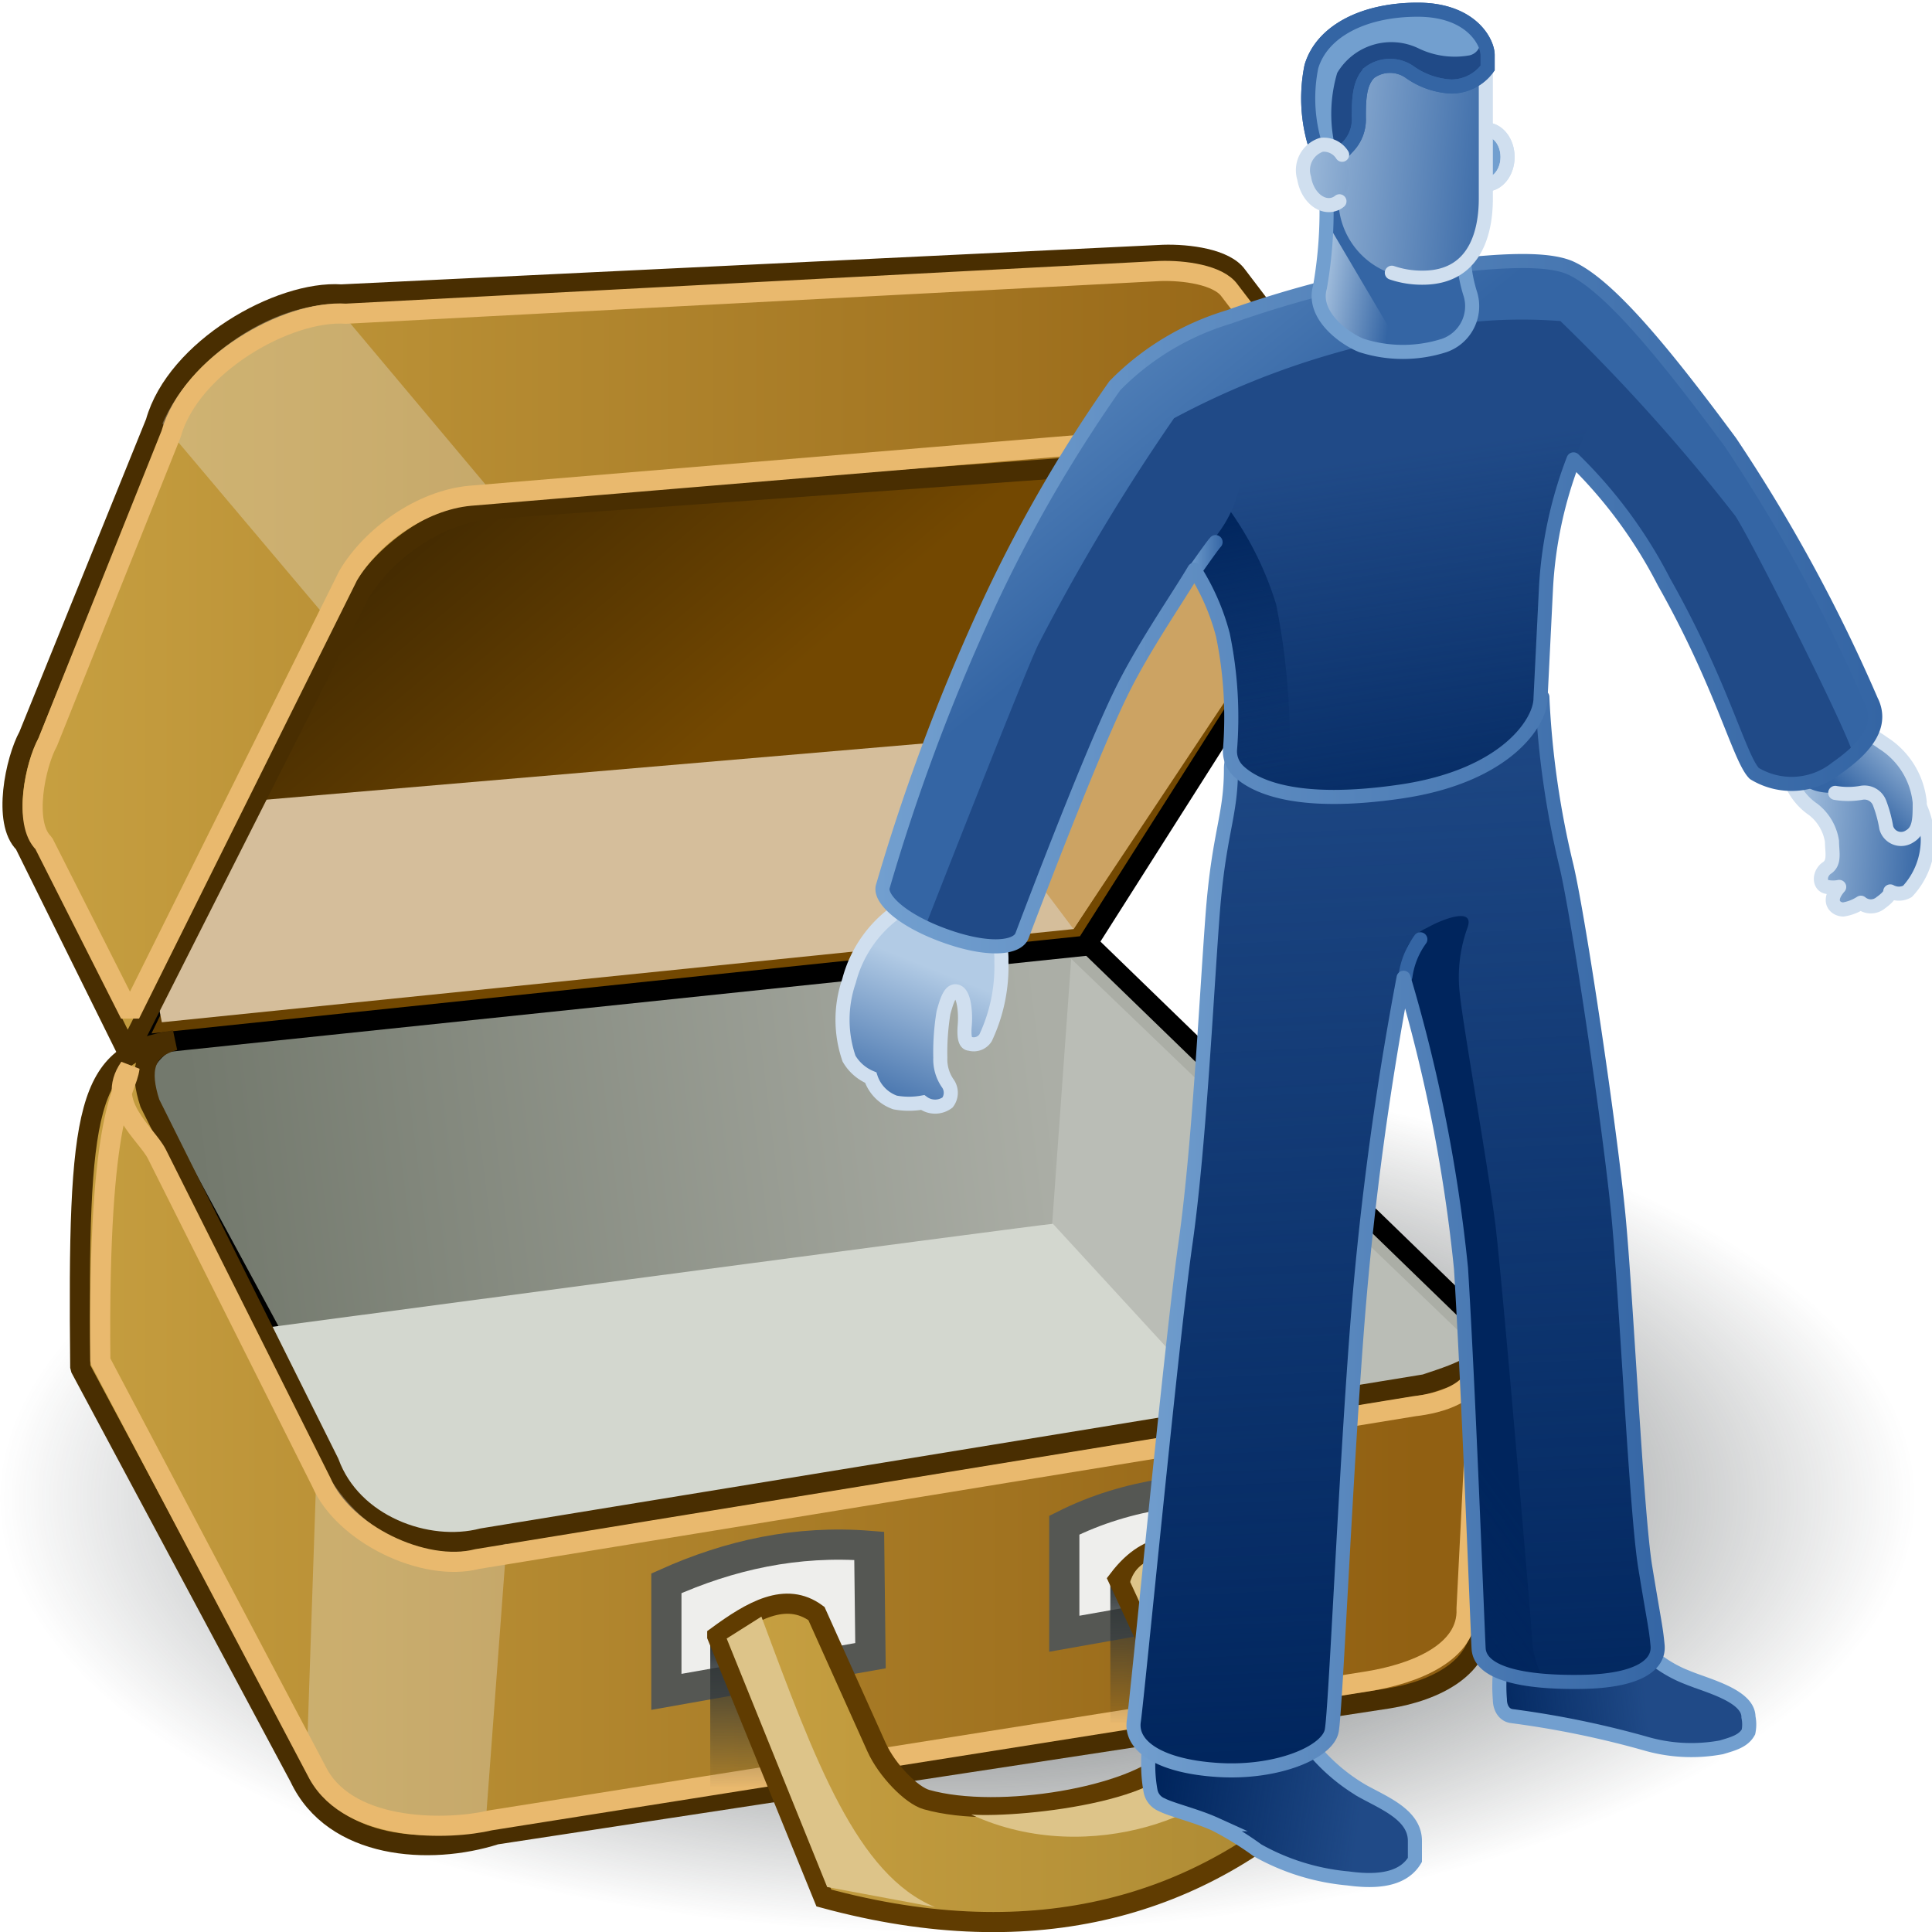 <?xml version="1.0" encoding="UTF-8" standalone="no"?>
<svg
   xmlns:a="http://ns.adobe.com/AdobeSVGViewerExtensions/3.0/"
   xmlns:dc="http://purl.org/dc/elements/1.1/"
   xmlns:cc="http://creativecommons.org/ns#"
   xmlns:rdf="http://www.w3.org/1999/02/22-rdf-syntax-ns#"
   xmlns:svg="http://www.w3.org/2000/svg"
   xmlns="http://www.w3.org/2000/svg"
   xmlns:xlink="http://www.w3.org/1999/xlink"
   xmlns:sodipodi="http://sodipodi.sourceforge.net/DTD/sodipodi-0.dtd"
   xmlns:inkscape="http://www.inkscape.org/namespaces/inkscape"
   width="48px"
   height="48px"
   id="svg49155"
   version="1.1"
   inkscape:version="1.0.1 (3bc2e813f5, 2020-09-07)"
   sodipodi:docname="agentunpack.svg">
  <defs
     id="defs49157">
    <linearGradient
       inkscape:collect="always"
       id="linearGradient51206">
      <stop
         style="stop-color:#2e3436;stop-opacity:1;"
         offset="0"
         id="stop51208" />
      <stop
         style="stop-color:#2e3436;stop-opacity:0;"
         offset="1"
         id="stop51210" />
    </linearGradient>
    <linearGradient
       id="linearGradient51192">
      <stop
         style="stop-color:#c8a142;stop-opacity:1;"
         offset="0"
         id="stop51194" />
      <stop
         style="stop-color:#ab8832;stop-opacity:1;"
         offset="1"
         id="stop51196" />
    </linearGradient>
    <linearGradient
       id="linearGradient51161">
      <stop
         style="stop-color:#442b01;stop-opacity:1;"
         offset="0"
         id="stop51163" />
      <stop
         style="stop-color:#734801;stop-opacity:1;"
         offset="1"
         id="stop51165" />
    </linearGradient>
    <linearGradient
       id="linearGradient51076">
      <stop
         id="stop51078"
         offset="0"
         style="stop-color:#c8a142;stop-opacity:1;" />
      <stop
         id="stop51080"
         offset="1"
         style="stop-color:#916012;stop-opacity:1" />
    </linearGradient>
    <linearGradient
       id="linearGradient51060">
      <stop
         style="stop-color:#e8eae6;stop-opacity:1;"
         offset="0"
         id="stop51062" />
      <stop
         style="stop-color:#a5ae9d;stop-opacity:1;"
         offset="1"
         id="stop51064" />
    </linearGradient>
    <linearGradient
       inkscape:collect="always"
       id="linearGradient50944">
      <stop
         style="stop-color:#2e3436;stop-opacity:1;"
         offset="0"
         id="stop50946" />
      <stop
         style="stop-color:#2e3436;stop-opacity:0;"
         offset="1"
         id="stop50948" />
    </linearGradient>
    <linearGradient
       id="linearGradient49737">
      <stop
         id="stop49739"
         offset="0"
         style="stop-color:#73796d;stop-opacity:1;" />
      <stop
         id="stop49741"
         offset="1"
         style="stop-color:#cdcfca;stop-opacity:1;" />
    </linearGradient>
    <linearGradient
       id="linearGradient49711">
      <stop
         style="stop-color:#73796d;stop-opacity:1;"
         offset="0"
         id="stop49713" />
      <stop
         style="stop-color:#abaea6;stop-opacity:1;"
         offset="1"
         id="stop49715" />
    </linearGradient>
    <linearGradient
       inkscape:collect="always"
       xlink:href="#linearGradient49711"
       id="linearGradient49727"
       x1="9.417"
       y1="29.418"
       x2="32.89"
       y2="26.488"
       gradientUnits="userSpaceOnUse"
       gradientTransform="matrix(0.899,0,0,0.899,-3.344,4.057)" />
    <radialGradient
       id="XMLID_514_"
       cx="-64.877"
       cy="220.876"
       r="14.119"
       fx="-64.877"
       fy="220.876"
       gradientTransform="matrix(-1,0,0,1,55.359,-2.108036e-14)"
       gradientUnits="userSpaceOnUse">
      <stop
         offset="0"
         style="stop-color:#ff8e6b;stop-opacity:1;"
         id="stop7514" />
      <stop
         offset="0.826"
         style="stop-color:#A40E0A"
         id="stop7516" />
      <stop
         offset="1"
         style="stop-color:#660D0B"
         id="stop7518" />
      <a:midPointStop
         offset="0"
         style="stop-color:#FFFFFF" />
      <a:midPointStop
         offset="0.5"
         style="stop-color:#FFFFFF" />
      <a:midPointStop
         offset="0.826"
         style="stop-color:#A40E0A" />
      <a:midPointStop
         offset="0.5"
         style="stop-color:#A40E0A" />
      <a:midPointStop
         offset="1"
         style="stop-color:#660D0B" />
    </radialGradient>
    <radialGradient
       gradientUnits="userSpaceOnUse"
       gradientTransform="matrix(-1,0,0,1,55.359,-2.108036e-14)"
       fy="217.679"
       fx="-62.017"
       r="17.176"
       cy="217.679"
       cx="-62.017"
       id="XMLID_515_">
      <stop
         id="stop7525"
         style="stop-color:#FFFFFF"
         offset="0" />
      <stop
         id="stop7527"
         style="stop-color:#A42522"
         offset="1" />
      <a:midPointStop
         style="stop-color:#FFFFFF"
         offset="0" />
      <a:midPointStop
         style="stop-color:#FFFFFF"
         offset="0.5" />
      <a:midPointStop
         style="stop-color:#A42522"
         offset="1" />
    </radialGradient>
    <linearGradient
       id="XMLID_517_"
       gradientUnits="userSpaceOnUse"
       x1="-100.206"
       y1="222.647"
       x2="-83.826"
       y2="222.647"
       gradientTransform="translate(191.69,-2.108036e-14)">
      <stop
         offset="0.028"
         style="stop-color:#84A8C9"
         id="stop7539" />
      <stop
         offset="0.108"
         style="stop-color:#88ABCB"
         id="stop7541" />
      <stop
         offset="0.191"
         style="stop-color:#95B5CE"
         id="stop7543" />
      <stop
         offset="0.253"
         style="stop-color:#A3C0D3"
         id="stop7545" />
      <stop
         offset="0.294"
         style="stop-color:#9CBBD0"
         id="stop7547" />
      <stop
         offset="0.355"
         style="stop-color:#88ACCA"
         id="stop7549" />
      <stop
         offset="0.427"
         style="stop-color:#6A94BE"
         id="stop7551" />
      <stop
         offset="0.508"
         style="stop-color:#4177AF"
         id="stop7553" />
      <stop
         offset="0.511"
         style="stop-color:#3F76AF"
         id="stop7555" />
      <stop
         offset="0.736"
         style="stop-color:#224987"
         id="stop7557" />
      <stop
         offset="0.829"
         style="stop-color:#244D8A"
         id="stop7559" />
      <stop
         offset="0.924"
         style="stop-color:#2A5794"
         id="stop7561" />
      <stop
         offset="1"
         style="stop-color:#3065A0"
         id="stop7563" />
      <a:midPointStop
         offset="0.028"
         style="stop-color:#84A8C9" />
      <a:midPointStop
         offset="0.7"
         style="stop-color:#84A8C9" />
      <a:midPointStop
         offset="0.253"
         style="stop-color:#A3C0D3" />
      <a:midPointStop
         offset="0.625"
         style="stop-color:#A3C0D3" />
      <a:midPointStop
         offset="0.511"
         style="stop-color:#3F76AF" />
      <a:midPointStop
         offset="0.5"
         style="stop-color:#3F76AF" />
      <a:midPointStop
         offset="0.736"
         style="stop-color:#224987" />
      <a:midPointStop
         offset="0.702"
         style="stop-color:#224987" />
      <a:midPointStop
         offset="1"
         style="stop-color:#3065A0" />
    </linearGradient>
    <radialGradient
       id="XMLID_518_"
       cx="-37.291"
       cy="214.005"
       r="19.446"
       fx="-37.291"
       fy="214.005"
       gradientTransform="matrix(-1,0,0,0.847,55.653,28.519)"
       gradientUnits="userSpaceOnUse">
      <stop
         offset="0"
         style="stop-color:#FFFFFF"
         id="stop7568" />
      <stop
         offset="1"
         style="stop-color:#224987"
         id="stop7570" />
      <a:midPointStop
         offset="0"
         style="stop-color:#FFFFFF" />
      <a:midPointStop
         offset="0.5"
         style="stop-color:#FFFFFF" />
      <a:midPointStop
         offset="1"
         style="stop-color:#224987" />
    </radialGradient>
    <radialGradient
       gradientUnits="userSpaceOnUse"
       gradientTransform="matrix(-1,0,0,1,55.653,-2.108036e-14)"
       fy="214.142"
       fx="-38.266"
       r="20.102"
       cy="214.142"
       cx="-38.266"
       id="XMLID_519_">
      <stop
         id="stop7577"
         style="stop-color:#FFFFFF"
         offset="0" />
      <stop
         id="stop7579"
         style="stop-color:#3065A0"
         offset="1" />
      <a:midPointStop
         style="stop-color:#FFFFFF"
         offset="0" />
      <a:midPointStop
         style="stop-color:#FFFFFF"
         offset="0.5" />
      <a:midPointStop
         style="stop-color:#3065A0"
         offset="1" />
    </radialGradient>
    <radialGradient
       gradientUnits="userSpaceOnUse"
       gradientTransform="matrix(1,0,0,0.847,-1.501577e-14,28.519)"
       fy="217.459"
       fx="96.07"
       r="30.602"
       cy="217.459"
       cx="96.07"
       id="XMLID_520_">
      <stop
         id="stop7586"
         style="stop-color:#FFFFFF"
         offset="0" />
      <stop
         id="stop7588"
         style="stop-color:#F4F7FA"
         offset="0.066" />
      <stop
         id="stop7590"
         style="stop-color:#D7E1EC"
         offset="0.182" />
      <stop
         id="stop7592"
         style="stop-color:#A7BDD7"
         offset="0.335" />
      <stop
         id="stop7594"
         style="stop-color:#668DB9"
         offset="0.516" />
      <stop
         id="stop7596"
         style="stop-color:#3065A0"
         offset="0.652" />
      <stop
         id="stop7598"
         style="stop-color:#1A3A6B"
         offset="0.916" />
      <a:midPointStop
         style="stop-color:#FFFFFF"
         offset="0" />
      <a:midPointStop
         style="stop-color:#FFFFFF"
         offset="0.583" />
      <a:midPointStop
         style="stop-color:#3065A0"
         offset="0.652" />
      <a:midPointStop
         style="stop-color:#3065A0"
         offset="0.5" />
      <a:midPointStop
         style="stop-color:#1A3A6B"
         offset="0.916" />
    </radialGradient>
    <linearGradient
       id="XMLID_521_"
       gradientUnits="userSpaceOnUse"
       x1="103.99"
       y1="229.561"
       x2="118.07"
       y2="229.189">
      <stop
         offset="0"
         style="stop-color:#FFFFFF"
         id="stop7607" />
      <stop
         offset="0.078"
         style="stop-color:#FEFDEC"
         id="stop7609" />
      <stop
         offset="0.236"
         style="stop-color:#FCF7BB"
         id="stop7611" />
      <stop
         offset="0.459"
         style="stop-color:#F8ED6D"
         id="stop7613" />
      <stop
         offset="0.539"
         style="stop-color:#F6E94F"
         id="stop7615" />
      <stop
         offset="0.641"
         style="stop-color:#F5E84A"
         id="stop7617" />
      <stop
         offset="0.755"
         style="stop-color:#F3E43E"
         id="stop7619" />
      <stop
         offset="0.876"
         style="stop-color:#F0DD29"
         id="stop7621" />
      <stop
         offset="1"
         style="stop-color:#EBD30F"
         id="stop7623" />
      <stop
         offset="1"
         style="stop-color:#EBD30F"
         id="stop7625" />
      <a:midPointStop
         offset="0"
         style="stop-color:#FFFFFF" />
      <a:midPointStop
         offset="0.549"
         style="stop-color:#FFFFFF" />
      <a:midPointStop
         offset="0.539"
         style="stop-color:#F6E94F" />
      <a:midPointStop
         offset="0.683"
         style="stop-color:#F6E94F" />
      <a:midPointStop
         offset="1"
         style="stop-color:#EBD30F" />
    </linearGradient>
    <linearGradient
       id="XMLID_523_"
       gradientUnits="userSpaceOnUse"
       x1="107.77"
       y1="228.699"
       x2="105.604"
       y2="227.569">
      <stop
         offset="0"
         style="stop-color:#EFEEEC"
         id="stop7637" />
      <stop
         offset="1"
         style="stop-color:#F6E94F"
         id="stop7639" />
      <a:midPointStop
         offset="0"
         style="stop-color:#EFEEEC" />
      <a:midPointStop
         offset="0.5"
         style="stop-color:#EFEEEC" />
      <a:midPointStop
         offset="1"
         style="stop-color:#F6E94F" />
    </linearGradient>
    <linearGradient
       y2="240.775"
       x2="115.738"
       y1="226.415"
       x1="105.57"
       gradientUnits="userSpaceOnUse"
       id="XMLID_524_">
      <stop
         id="stop7648"
         style="stop-color:#FAFAFA"
         offset="0" />
      <stop
         id="stop7650"
         style="stop-color:#F6E94F"
         offset="0.579" />
      <stop
         id="stop7652"
         style="stop-color:#F3E54B"
         offset="0.693" />
      <stop
         id="stop7654"
         style="stop-color:#EAD740"
         offset="0.793" />
      <stop
         id="stop7656"
         style="stop-color:#DBC32F"
         offset="0.888" />
      <stop
         id="stop7658"
         style="stop-color:#C8A61A"
         offset="0.98" />
      <stop
         id="stop7660"
         style="stop-color:#C3A016"
         offset="1" />
      <a:midPointStop
         style="stop-color:#FAFAFA"
         offset="0" />
      <a:midPointStop
         style="stop-color:#FAFAFA"
         offset="0.5" />
      <a:midPointStop
         style="stop-color:#F6E94F"
         offset="0.579" />
      <a:midPointStop
         style="stop-color:#F6E94F"
         offset="0.733" />
      <a:midPointStop
         style="stop-color:#C3A016"
         offset="1" />
    </linearGradient>
    <radialGradient
       inkscape:collect="always"
       xlink:href="#linearGradient50944"
       id="radialGradient50950"
       cx="24.821"
       cy="39.036"
       fx="24.821"
       fy="39.036"
       r="21.679"
       gradientTransform="matrix(1,0,0,0.417,0,22.765)"
       gradientUnits="userSpaceOnUse" />
    <linearGradient
       inkscape:collect="always"
       xlink:href="#XMLID_521_"
       id="linearGradient51021"
       gradientUnits="userSpaceOnUse"
       gradientTransform="matrix(1.137,0,0,1.137,-153.806,-236.883)"
       x1="103.99"
       y1="229.561"
       x2="118.07"
       y2="229.189" />
    <linearGradient
       inkscape:collect="always"
       xlink:href="#XMLID_517_"
       id="linearGradient51027"
       gradientUnits="userSpaceOnUse"
       gradientTransform="matrix(0.757,0,0,0.757,45.57,-141.204)"
       x1="-100.206"
       y1="222.647"
       x2="-83.826"
       y2="222.647" />
    <radialGradient
       inkscape:collect="always"
       xlink:href="#XMLID_518_"
       id="radialGradient51029"
       gradientUnits="userSpaceOnUse"
       gradientTransform="matrix(-0.757,0,0,0.642,-57.443,-119.608)"
       cx="-37.291"
       cy="214.005"
       fx="-37.291"
       fy="214.005"
       r="19.446" />
    <radialGradient
       inkscape:collect="always"
       xlink:href="#XMLID_519_"
       id="radialGradient51031"
       gradientUnits="userSpaceOnUse"
       gradientTransform="matrix(-1,0,0,1,55.653,0)"
       cx="-38.266"
       cy="214.142"
       fx="-38.266"
       fy="214.142"
       r="20.102" />
    <radialGradient
       inkscape:collect="always"
       xlink:href="#XMLID_520_"
       id="radialGradient51033"
       gradientUnits="userSpaceOnUse"
       gradientTransform="matrix(1,0,0,0.847,0,28.519)"
       cx="96.07"
       cy="217.459"
       fx="96.07"
       fy="217.459"
       r="30.602" />
    <linearGradient
       inkscape:collect="always"
       xlink:href="#XMLID_521_"
       id="linearGradient51054"
       gradientUnits="userSpaceOnUse"
       gradientTransform="matrix(1.137,0,0,1.137,-153.806,-236.883)"
       x1="103.99"
       y1="229.561"
       x2="118.07"
       y2="229.189" />
    <linearGradient
       inkscape:collect="always"
       xlink:href="#XMLID_523_"
       id="linearGradient51056"
       gradientUnits="userSpaceOnUse"
       gradientTransform="matrix(1.137,0,0,1.137,-153.806,-236.883)"
       x1="107.77"
       y1="228.699"
       x2="105.604"
       y2="227.569" />
    <linearGradient
       inkscape:collect="always"
       xlink:href="#XMLID_524_"
       id="linearGradient51058"
       gradientUnits="userSpaceOnUse"
       x1="105.57"
       y1="226.415"
       x2="115.738"
       y2="240.775" />
    <linearGradient
       inkscape:collect="always"
       xlink:href="#linearGradient51076"
       id="linearGradient51066"
       x1="3.745"
       y1="12.034"
       x2="42.916"
       y2="12.034"
       gradientUnits="userSpaceOnUse"
       gradientTransform="matrix(0.899,0,0,0.899,-3.279,4.828)" />
    <linearGradient
       inkscape:collect="always"
       xlink:href="#linearGradient51076-8"
       id="linearGradient51066-5"
       x1="3.745"
       y1="12.034"
       x2="42.916"
       y2="12.034"
       gradientUnits="userSpaceOnUse"
       gradientTransform="matrix(0.899,0,0,0.899,-3.279,4.828)" />
    <linearGradient
       id="linearGradient51076-8">
      <stop
         id="stop51078-3"
         offset="0"
         style="stop-color:#c8a142;stop-opacity:1;" />
      <stop
         id="stop51080-9"
         offset="1"
         style="stop-color:#916012;stop-opacity:1" />
    </linearGradient>
    <linearGradient
       gradientTransform="translate(-3.745,-1.42)"
       y2="12.034"
       x2="42.916"
       y1="12.034"
       x1="3.745"
       gradientUnits="userSpaceOnUse"
       id="linearGradient51116"
       xlink:href="#linearGradient51076-8"
       inkscape:collect="always" />
    <linearGradient
       inkscape:collect="always"
       xlink:href="#linearGradient51161"
       id="linearGradient51167"
       x1="15.652"
       y1="8.977"
       x2="21.852"
       y2="16.301"
       gradientUnits="userSpaceOnUse"
       gradientTransform="matrix(0.899,0,0,0.899,-3.279,4.828)" />
    <linearGradient
       inkscape:collect="always"
       xlink:href="#linearGradient51192"
       id="linearGradient51198"
       x1="23.228"
       y1="42.568"
       x2="40.512"
       y2="42.568"
       gradientUnits="userSpaceOnUse"
       gradientTransform="matrix(0.899,0,0,0.899,-3.279,4.828)" />
    <linearGradient
       inkscape:collect="always"
       xlink:href="#linearGradient51206"
       id="linearGradient51212"
       x1="24.749"
       y1="40.07"
       x2="24.799"
       y2="44.06"
       gradientUnits="userSpaceOnUse"
       gradientTransform="matrix(0.899,0,0,0.899,-3.279,4.828)" />
    <linearGradient
       inkscape:collect="always"
       xlink:href="#linearGradient51206"
       id="linearGradient51216"
       gradientUnits="userSpaceOnUse"
       x1="24.749"
       y1="40.07"
       x2="24.799"
       y2="44.06"
       gradientTransform="matrix(0.899,0,0,0.899,6.661,3.239)" />
    <linearGradient
       inkscape:collect="always"
       xlink:href="#linearGradient3594"
       id="linearGradient3600"
       x1="14.363"
       y1="18.72"
       x2="17.749"
       y2="29.437"
       gradientUnits="userSpaceOnUse"
       gradientTransform="matrix(-1,0.01,-0.01,-1,61.081,46.593)" />
    <linearGradient
       id="linearGradient3594">
      <stop
         style="stop-color:#a5b0b8;stop-opacity:0.502;"
         offset="0"
         id="stop3596" />
      <stop
         style="stop-color:#a5b0b8;stop-opacity:0;"
         offset="1"
         id="stop3598" />
    </linearGradient>
    <linearGradient
       inkscape:collect="always"
       xlink:href="#linearGradient3602"
       id="linearGradient3608"
       x1="15.694"
       y1="16.627"
       x2="19.059"
       y2="30.592"
       gradientUnits="userSpaceOnUse"
       gradientTransform="matrix(-1,0.01,-0.01,-1,61.081,46.593)" />
    <linearGradient
       id="linearGradient3602">
      <stop
         style="stop-color:#192333;stop-opacity:0.502;"
         offset="0"
         id="stop3604" />
      <stop
         style="stop-color:#192333;stop-opacity:0;"
         offset="1"
         id="stop3606" />
    </linearGradient>
    <radialGradient
       inkscape:collect="always"
       xlink:href="#radialGradient3401"
       id="radialGradient2426"
       gradientUnits="userSpaceOnUse"
       gradientTransform="matrix(-1,0,0,1,55.359,0)"
       cx="33.161"
       cy="46.365"
       fx="33.161"
       fy="46.365"
       r="28.435" />
    <radialGradient
       gradientUnits="userSpaceOnUse"
       gradientTransform="matrix(-1,0,0,1,55.359,0)"
       fy="46.365"
       fx="33.161"
       r="28.435"
       cy="46.365"
       cx="33.161"
       id="radialGradient3401">
      <stop
         id="stop3403"
         style="stop-color:#fffe5c;stop-opacity:1;"
         offset="0" />
      <stop
         id="stop3415"
         style="stop-color:#ae9600;stop-opacity:1;"
         offset="1" />
      <a:midPointStop
         style="stop-color:#FFFFFF"
         offset="0" />
      <a:midPointStop
         style="stop-color:#FFFFFF"
         offset="0.645" />
      <a:midPointStop
         style="stop-color:#8E9CA6"
         offset="0.579" />
      <a:midPointStop
         style="stop-color:#8E9CA6"
         offset="0.5" />
      <a:midPointStop
         style="stop-color:#505359"
         offset="1" />
    </radialGradient>
    <linearGradient
       y2="29.437"
       x2="17.749"
       y1="18.72"
       x1="14.363"
       gradientTransform="matrix(-0.819,-0.009,-0.009,0.821,45.261,3.437)"
       gradientUnits="userSpaceOnUse"
       id="linearGradient89914"
       xlink:href="#linearGradient3594"
       inkscape:collect="always" />
    <linearGradient
       y2="30.592"
       x2="19.059"
       y1="16.627"
       x1="15.694"
       gradientTransform="matrix(-0.819,-0.009,-0.009,0.821,45.261,3.437)"
       gradientUnits="userSpaceOnUse"
       id="linearGradient89916"
       xlink:href="#linearGradient3602"
       inkscape:collect="always" />
    <linearGradient
       inkscape:collect="always"
       xlink:href="#linearGradient3594"
       id="linearGradient89995"
       gradientUnits="userSpaceOnUse"
       gradientTransform="matrix(-0.819,-0.009,-0.009,0.821,45.261,3.437)"
       x1="14.363"
       y1="18.72"
       x2="17.749"
       y2="29.437" />
    <linearGradient
       inkscape:collect="always"
       xlink:href="#linearGradient3602"
       id="linearGradient89997"
       gradientUnits="userSpaceOnUse"
       gradientTransform="matrix(-0.819,-0.009,-0.009,0.821,45.261,3.437)"
       x1="15.694"
       y1="16.627"
       x2="19.059"
       y2="30.592" />
    <radialGradient
       inkscape:collect="always"
       xlink:href="#radialGradient3401"
       id="radialGradient89999"
       gradientUnits="userSpaceOnUse"
       gradientTransform="matrix(-1,0,0,1,55.359,0)"
       cx="33.161"
       cy="46.365"
       fx="33.161"
       fy="46.365"
       r="28.435" />
    <linearGradient
       inkscape:collect="always"
       xlink:href="#linearGradient3594"
       id="linearGradient90015"
       gradientUnits="userSpaceOnUse"
       gradientTransform="matrix(-0.819,-0.009,-0.009,0.821,43.948,3.437)"
       x1="14.363"
       y1="18.72"
       x2="17.749"
       y2="29.437" />
    <linearGradient
       inkscape:collect="always"
       xlink:href="#linearGradient3602"
       id="linearGradient90017"
       gradientUnits="userSpaceOnUse"
       gradientTransform="matrix(-0.819,-0.009,-0.009,0.821,43.948,3.437)"
       x1="15.694"
       y1="16.627"
       x2="19.059"
       y2="30.592" />
    <radialGradient
       inkscape:collect="always"
       xlink:href="#radialGradient3401"
       id="radialGradient90019"
       gradientUnits="userSpaceOnUse"
       gradientTransform="matrix(-1,0,0,1,55.359,0)"
       cx="33.161"
       cy="46.365"
       fx="33.161"
       fy="46.365"
       r="28.435" />
    <linearGradient
       id="linearGradient26635">
      <stop
         style="stop-color:#000000;stop-opacity:1;"
         offset="0"
         id="stop26637" />
      <stop
         style="stop-color:#626262;stop-opacity:1;"
         offset="1"
         id="stop26639" />
    </linearGradient>
    <linearGradient
       id="linearGradient26767">
      <stop
         style="stop-color:#2c2d2b;stop-opacity:1;"
         offset="0"
         id="stop26769" />
      <stop
         style="stop-color:#4a4c48;stop-opacity:1;"
         offset="1"
         id="stop26771" />
    </linearGradient>
    <linearGradient
       id="linearGradient26498">
      <stop
         style="stop-color:#917c70;stop-opacity:1;"
         offset="0"
         id="stop26500" />
      <stop
         style="stop-color:#5f4317;stop-opacity:1;"
         offset="1"
         id="stop26502" />
    </linearGradient>
    <linearGradient
       id="linearGradient47613">
      <stop
         style="stop-color:#917c70;stop-opacity:1;"
         offset="0"
         id="stop47615" />
      <stop
         style="stop-color:#5f4317;stop-opacity:1;"
         offset="1"
         id="stop47617" />
    </linearGradient>
    <linearGradient
       id="linearGradient26627">
      <stop
         style="stop-color:#747671;stop-opacity:1;"
         offset="0"
         id="stop26629" />
      <stop
         style="stop-color:#1f1f1e;stop-opacity:1;"
         offset="1"
         id="stop26631" />
    </linearGradient>
    <linearGradient
       id="linearGradient26698">
      <stop
         style="stop-color:#000000;stop-opacity:1;"
         offset="0"
         id="stop26700" />
      <stop
         style="stop-color:#b7b7b7;stop-opacity:1;"
         offset="1"
         id="stop26702" />
    </linearGradient>
    <linearGradient
       id="linearGradient26596">
      <stop
         style="stop-color:#787b75;stop-opacity:1;"
         offset="0"
         id="stop26598" />
      <stop
         style="stop-color:#3b3c3a;stop-opacity:1;"
         offset="1"
         id="stop26600" />
    </linearGradient>
    <linearGradient
       id="linearGradient47632">
      <stop
         style="stop-color:#000000;stop-opacity:1;"
         offset="0"
         id="stop47634" />
      <stop
         style="stop-color:#b7b7b7;stop-opacity:1;"
         offset="1"
         id="stop47636" />
    </linearGradient>
    <linearGradient
       id="linearGradient26716">
      <stop
         style="stop-color:#a40000;stop-opacity:1;"
         offset="0"
         id="stop26718" />
      <stop
         style="stop-color:#690000;stop-opacity:1;"
         offset="1"
         id="stop26720" />
    </linearGradient>
    <linearGradient
       id="linearGradient26468">
      <stop
         style="stop-color:#000000;stop-opacity:0.675;"
         offset="0"
         id="stop26470" />
      <stop
         style="stop-color:#000000;stop-opacity:0;"
         offset="1"
         id="stop26472" />
    </linearGradient>
    <linearGradient
       id="linearGradient47647">
      <stop
         style="stop-color:#917c70;stop-opacity:1;"
         offset="0"
         id="stop47649" />
      <stop
         style="stop-color:#5f4317;stop-opacity:1;"
         offset="1"
         id="stop47651" />
    </linearGradient>
    <linearGradient
       id="linearGradient26757">
      <stop
         style="stop-color:#444542;stop-opacity:1;"
         offset="0"
         id="stop26759" />
      <stop
         style="stop-color:#7f817b;stop-opacity:1;"
         offset="1"
         id="stop26761" />
    </linearGradient>
    <linearGradient
       id="linearGradient47658">
      <stop
         style="stop-color:#444542;stop-opacity:1;"
         offset="0"
         id="stop47660" />
      <stop
         style="stop-color:#7f817b;stop-opacity:1;"
         offset="1"
         id="stop47662" />
    </linearGradient>
    <radialGradient
       id="radial-gradient-10"
       cx="24.06"
       cy="16"
       r="1.07"
       xlink:href="#radialGradient45596"
       gradientTransform="matrix(3.681,0,0,3.681,-113.971,-80.822)"
       fx="24.06"
       fy="16" />
    <radialGradient
       id="radialGradient45596"
       cx="24.16"
       cy="6.44"
       r="1.61"
       gradientUnits="userSpaceOnUse">
      <stop
         offset="0.244"
         stop-color="#8ae234"
         id="stop45592"
         style="stop-color:#ffffff;stop-opacity:1" />
      <stop
         offset="0.676"
         stop-color="#8ae234"
         id="stop45598"
         style="stop-color:#edd400;stop-opacity:1" />
      <stop
         offset="1"
         stop-color="#4e9a06"
         id="stop45594"
         style="stop-color:#c4a000;stop-opacity:1" />
    </radialGradient>
    <radialGradient
       id="radial-gradient"
       cx="25.29"
       cy="41.06"
       r="19.3"
       gradientTransform="matrix(1,0,0,0.25,0,30.89)"
       gradientUnits="userSpaceOnUse">
      <stop
         offset="0.03"
         stop-color="#2c2c2c"
         stop-opacity="0.5"
         id="stop45972" />
      <stop
         offset="0.68"
         stop-color="#2c2c2c"
         stop-opacity="0.1"
         id="stop45974" />
      <stop
         offset="0.93"
         stop-color="#2c2c2c"
         stop-opacity="0"
         id="stop45976" />
    </radialGradient>
    <linearGradient
       id="linear-gradient"
       x1="29.46"
       y1="47.66"
       x2="25.87"
       y2="48.03"
       gradientTransform="matrix(1,0.03,0,1,0,-8.11)"
       gradientUnits="userSpaceOnUse">
      <stop
         offset="0"
         stop-color="#00255d"
         stop-opacity="0"
         id="stop45979" />
      <stop
         offset="1"
         stop-color="#00255d"
         id="stop45981" />
    </linearGradient>
    <linearGradient
       id="linear-gradient-2"
       x1="23.23"
       y1="42.88"
       x2="18.8"
       y2="42.23"
       xlink:href="#linear-gradient"
       gradientTransform="matrix(1.123,0,0,1.123,-52.083,-43.467)" />
    <linearGradient
       id="linear-gradient-3"
       x1="13.8"
       y1="24.55"
       x2="12.46"
       y2="27.9"
       gradientUnits="userSpaceOnUse">
      <stop
         offset="0"
         stop-color="#b2cbe5"
         id="stop45985" />
      <stop
         offset="1"
         stop-color="#3465a4"
         id="stop45987" />
    </linearGradient>
    <linearGradient
       id="linear-gradient-4"
       x1="39.57"
       y1="38.63"
       x2="42.78"
       y2="38.63"
       gradientTransform="matrix(1.12,0.075,-0.075,1.12,-56.979,-66.024)"
       xlink:href="#linear-gradient-3" />
    <linearGradient
       id="linear-gradient-5"
       x1="42.27"
       y1="36.51"
       x2="40.97"
       y2="38.1"
       gradientTransform="matrix(1.12,0.075,-0.075,1.12,-56.979,-66.024)"
       xlink:href="#linear-gradient-3" />
    <linearGradient
       id="linear-gradient-6"
       x1="22.9"
       y1="17.11"
       x2="24.08"
       y2="42.49"
       xlink:href="#linear-gradient"
       gradientTransform="matrix(1.123,0,0,1.123,-52.083,-43.467)" />
    <linearGradient
       id="linear-gradient-7"
       x1="16.34"
       y1="38.9"
       x2="24.36"
       y2="33.07"
       xlink:href="#linear-gradient"
       gradientTransform="matrix(1.123,0,0,1.123,-52.083,-43.467)" />
    <linearGradient
       id="New_Gradient_Swatch_2"
       x1="17.98"
       y1="30.01"
       x2="29.98"
       y2="30.01"
       gradientUnits="userSpaceOnUse">
      <stop
         offset="0"
         stop-color="#729fcf"
         id="stop45994" />
      <stop
         offset="1"
         stop-color="#3465a4"
         id="stop45996" />
    </linearGradient>
    <linearGradient
       id="linear-gradient-8"
       x1="23.43"
       y1="13.24"
       x2="24.82"
       y2="22.71"
       xlink:href="#linear-gradient"
       gradientTransform="matrix(1.123,0,0,1.123,-52.083,-43.467)" />
    <linearGradient
       id="linear-gradient-9"
       x1="21.16"
       y1="20.15"
       x2="20.07"
       y2="14.47"
       xlink:href="#linear-gradient"
       gradientTransform="matrix(1.123,0,0,1.123,-52.083,-43.467)" />
    <linearGradient
       id="New_Gradient_Swatch_2-2"
       x1="13.88"
       y1="7.8"
       x2="19.64"
       y2="14.88"
       xlink:href="#New_Gradient_Swatch_2"
       gradientTransform="matrix(1.123,0,0,1.123,-52.083,-43.467)" />
    <linearGradient
       id="New_Gradient_Swatch_2-3"
       x1="19.37"
       y1="15.38"
       x2="20.16"
       y2="15.38"
       xlink:href="#New_Gradient_Swatch_2"
       gradientTransform="matrix(1.123,0,0,1.123,-52.083,-43.467)" />
    <linearGradient
       id="New_Gradient_Swatch_2-4"
       x1="12.47"
       y1="16.42"
       x2="34.75"
       y2="16.42"
       xlink:href="#New_Gradient_Swatch_2"
       gradientTransform="matrix(1.123,0,0,1.123,-52.083,-43.467)" />
    <linearGradient
       id="linear-gradient-10"
       x1="22.25"
       y1="8.76"
       x2="24"
       y2="9.03"
       xlink:href="#linear-gradient-3"
       gradientTransform="matrix(1.123,0,0,1.123,-52.083,-43.467)" />
    <linearGradient
       id="linear-gradient-11"
       x1="26.79"
       y1="13.32"
       x2="25.12"
       y2="10.41"
       xlink:href="#linear-gradient-3"
       gradientTransform="matrix(1.123,0,0,1.123,-52.083,-43.467)" />
    <linearGradient
       id="linear-gradient-12"
       x1="20.94"
       y1="6.09"
       x2="26.42"
       y2="6.58"
       xlink:href="#linear-gradient-3"
       gradientTransform="matrix(1.123,0,0,1.123,-52.083,-43.467)" />
    <linearGradient
       id="linear-gradient-13"
       x1="21.07"
       y1="6.83"
       x2="25.85"
       y2="7.25"
       gradientTransform="matrix(1.108,0.182,-0.182,1.108,-44.326,-51.345)"
       xlink:href="#linear-gradient-3" />
    <radialGradient
       id="radial-gradient-10-8"
       cx="24.06"
       cy="16"
       r="1.07"
       xlink:href="#radialGradient45596-0"
       gradientTransform="matrix(3.681,0,0,3.681,-113.971,-80.822)"
       fx="24.06"
       fy="16" />
    <radialGradient
       id="radialGradient45596-0"
       cx="24.16"
       cy="6.44"
       r="1.61"
       gradientUnits="userSpaceOnUse">
      <stop
         offset="0.244"
         stop-color="#8ae234"
         id="stop45592-0"
         style="stop-color:#ffffff;stop-opacity:1" />
      <stop
         offset="0.676"
         stop-color="#8ae234"
         id="stop45598-5"
         style="stop-color:#edd400;stop-opacity:1" />
      <stop
         offset="1"
         stop-color="#4e9a06"
         id="stop45594-1"
         style="stop-color:#c4a000;stop-opacity:1" />
    </radialGradient>
    <radialGradient
       id="radial-gradient-1"
       cx="25.29"
       cy="41.06"
       r="19.3"
       gradientTransform="matrix(1,0,0,0.25,0,30.89)"
       gradientUnits="userSpaceOnUse">
      <stop
         offset="0.03"
         stop-color="#2c2c2c"
         stop-opacity="0.5"
         id="stop45972-6" />
      <stop
         offset="0.68"
         stop-color="#2c2c2c"
         stop-opacity="0.1"
         id="stop45974-4" />
      <stop
         offset="0.93"
         stop-color="#2c2c2c"
         stop-opacity="0"
         id="stop45976-8" />
    </radialGradient>
    <linearGradient
       id="linear-gradient-13-5"
       x1="21.07"
       y1="6.83"
       x2="25.85"
       y2="7.25"
       gradientTransform="matrix(1.108,0.182,-0.182,1.108,-44.326,-51.345)"
       xlink:href="#linear-gradient-3" />
    <linearGradient
       id="linear-gradient-13-8"
       x1="21.07"
       y1="6.83"
       x2="25.85"
       y2="7.25"
       gradientTransform="matrix(1.108,0.182,-0.182,1.108,53.964,-3.219)"
       xlink:href="#linear-gradient-3" />
    <linearGradient
       id="linear-gradient-12-9"
       x1="20.94"
       y1="6.09"
       x2="26.42"
       y2="6.58"
       xlink:href="#linear-gradient-3"
       gradientTransform="matrix(1.123,0,0,1.123,52.719,-11.949)" />
    <linearGradient
       id="linear-gradient-11-7"
       x1="26.79"
       y1="13.32"
       x2="25.12"
       y2="10.41"
       xlink:href="#linear-gradient-3"
       gradientTransform="matrix(1.123,0,0,1.123,52.719,-11.949)" />
    <linearGradient
       id="linear-gradient-10-5"
       x1="22.25"
       y1="8.76"
       x2="24"
       y2="9.03"
       xlink:href="#linear-gradient-3"
       gradientTransform="matrix(1.123,0,0,1.123,52.719,-11.949)" />
    <linearGradient
       id="New_Gradient_Swatch_2-4-8"
       x1="12.47"
       y1="16.42"
       x2="34.75"
       y2="16.42"
       xlink:href="#New_Gradient_Swatch_2"
       gradientTransform="matrix(1.123,0,0,1.123,52.719,-11.949)" />
    <linearGradient
       id="New_Gradient_Swatch_2-3-0"
       x1="19.37"
       y1="15.38"
       x2="20.16"
       y2="15.38"
       xlink:href="#New_Gradient_Swatch_2"
       gradientTransform="matrix(1.123,0,0,1.123,52.719,-11.949)" />
    <linearGradient
       id="New_Gradient_Swatch_2-2-5"
       x1="13.88"
       y1="7.8"
       x2="19.64"
       y2="14.88"
       xlink:href="#New_Gradient_Swatch_2"
       gradientTransform="matrix(1.123,0,0,1.123,52.719,-11.949)" />
    <linearGradient
       id="linear-gradient-9-4"
       x1="21.16"
       y1="20.15"
       x2="20.07"
       y2="14.47"
       xlink:href="#linear-gradient"
       gradientTransform="matrix(1.123,0,0,1.123,52.719,-11.949)" />
    <linearGradient
       id="linear-gradient-8-7"
       x1="23.43"
       y1="13.24"
       x2="24.82"
       y2="22.71"
       xlink:href="#linear-gradient"
       gradientTransform="matrix(1.123,0,0,1.123,52.719,-11.949)" />
    <linearGradient
       inkscape:collect="always"
       xlink:href="#New_Gradient_Swatch_2"
       id="linearGradient46730"
       gradientUnits="userSpaceOnUse"
       x1="17.98"
       y1="30.01"
       x2="29.98"
       y2="30.01"
       gradientTransform="matrix(1.123,0,0,1.123,52.719,-11.949)" />
    <linearGradient
       id="linear-gradient-7-6"
       x1="16.34"
       y1="38.9"
       x2="24.36"
       y2="33.07"
       xlink:href="#linear-gradient"
       gradientTransform="matrix(1.123,0,0,1.123,52.719,-11.949)" />
    <linearGradient
       id="linear-gradient-6-0"
       x1="22.9"
       y1="17.11"
       x2="24.08"
       y2="42.49"
       xlink:href="#linear-gradient"
       gradientTransform="matrix(1.123,0,0,1.123,52.719,-11.949)" />
    <linearGradient
       id="linear-gradient-5-5"
       x1="42.27"
       y1="36.51"
       x2="40.97"
       y2="38.1"
       gradientTransform="matrix(1.12,0.075,-0.075,1.12,47.824,-34.507)"
       xlink:href="#linear-gradient-3" />
    <linearGradient
       id="linear-gradient-4-7"
       x1="39.57"
       y1="38.63"
       x2="42.78"
       y2="38.63"
       gradientTransform="matrix(1.12,0.075,-0.075,1.12,47.824,-34.507)"
       xlink:href="#linear-gradient-3" />
    <linearGradient
       inkscape:collect="always"
       xlink:href="#linear-gradient-3"
       id="linearGradient46728"
       gradientUnits="userSpaceOnUse"
       x1="13.8"
       y1="24.55"
       x2="12.46"
       y2="27.9"
       gradientTransform="matrix(1.123,0,0,1.123,52.719,-11.949)" />
    <linearGradient
       id="linear-gradient-2-7"
       x1="23.23"
       y1="42.88"
       x2="18.8"
       y2="42.23"
       xlink:href="#linear-gradient"
       gradientTransform="matrix(1.123,0,0,1.123,52.719,-11.949)" />
    <linearGradient
       inkscape:collect="always"
       xlink:href="#linear-gradient"
       id="linearGradient46726"
       gradientUnits="userSpaceOnUse"
       gradientTransform="matrix(1.123,0.034,0,1.123,52.719,-21.055)"
       x1="29.46"
       y1="47.66"
       x2="25.87"
       y2="48.03" />
    <radialGradient
       id="radial-gradient-4"
       cx="25.29"
       cy="41.06"
       r="19.3"
       gradientTransform="matrix(1,0,0,0.25,0,30.89)"
       gradientUnits="userSpaceOnUse">
      <stop
         offset="0.03"
         stop-color="#2c2c2c"
         stop-opacity="0.5"
         id="stop45972-8" />
      <stop
         offset="0.68"
         stop-color="#2c2c2c"
         stop-opacity="0.1"
         id="stop45974-0" />
      <stop
         offset="0.93"
         stop-color="#2c2c2c"
         stop-opacity="0"
         id="stop45976-5" />
    </radialGradient>
  </defs>
  <sodipodi:namedview
     id="base"
     pagecolor="#ffffff"
     bordercolor="#666666"
     borderopacity="1.0"
     inkscape:pageopacity="0.0"
     inkscape:pageshadow="2"
     inkscape:zoom="9.899495"
     inkscape:cx="6.2019557"
     inkscape:cy="20.983103"
     inkscape:current-layer="layer1"
     showgrid="true"
     inkscape:grid-bbox="true"
     inkscape:document-units="px"
     inkscape:window-width="2560"
     inkscape:window-height="1377"
     inkscape:window-x="-8"
     inkscape:window-y="-8"
     inkscape:window-maximized="1"
     inkscape:document-rotation="0"
     inkscape:snap-global="false" />
  <g
     id="layer1"
     inkscape:label="Layer 1"
     inkscape:groupmode="layer">
    <path
       sodipodi:type="arc"
       style="color:#000000;fill:url(#radialGradient50950);fill-opacity:1;fill-rule:nonzero;stroke:none;stroke-width:0.5;marker:none;visibility:visible;display:inline;overflow:visible;enable-background:accumulate"
       id="path50942"
       sodipodi:cx="24.821428"
       sodipodi:cy="39.035713"
       sodipodi:rx="21.678572"
       sodipodi:ry="9.0357141"
       d="m 46.5,39.036 a 21.679,9.036 0 1 1 -43.357,0 21.679,9.036 0 1 1 43.357,0 z"
       transform="matrix(1.099,0,0,1.194,-3.492,-9.382)" />
    <path
       style="fill:url(#linearGradient49727);fill-opacity:1;stroke:#000000;stroke-width:0.5;stroke-linecap:butt;stroke-linejoin:bevel;stroke-miterlimit:4;stroke-opacity:1;stroke-dasharray:none"
       d="M 3.526,27.203 10.193,39.525 36.047,35.006 c 0.535,-0.296 0.869,-0.813 1.055,-1.799 L 26.875,23.29 4.273,25.771 c -0.501,0.319 -0.89,0.708 -0.747,1.432 z"
       id="path49163"
       inkscape:connector-curvature="0"
       sodipodi:nodetypes="ccccccc" />
    <path
       style="fill:url(#linearGradient51167);fill-opacity:1;stroke:#000000;stroke-width:0.5;stroke-linecap:butt;stroke-linejoin:bevel;stroke-miterlimit:4;stroke-opacity:1;stroke-dasharray:none"
       d="m 3.341,25.971 7.012,-14.369 22.76,-0.701 c 0.516,-0.023 0.922,0.395 1.314,0.868 l -7.449,11.728 z"
       id="path49165"
       inkscape:connector-curvature="0"
       sodipodi:nodetypes="cccccc" />
    <path
       style="fill:#babdb6;stroke:none"
       d="m 26.614,23.822 -0.499,6.946 9.577,11.123 1.271,-8.126 z"
       id="path49705"
       inkscape:connector-curvature="0"
       sodipodi:nodetypes="ccccc" />
    <path
       style="fill:#d5be9b;fill-opacity:1;stroke:none"
       d="M 4.021,25.398 26.671,23.083 30.075,17.862 2.977,20.178 z"
       id="path49707"
       inkscape:connector-curvature="0"
       sodipodi:nodetypes="ccccc" />
    <path
       style="fill:#cca363;fill-opacity:1;stroke:none"
       d="M 26.671,23.083 34.251,11.688 30.665,6.74 23.266,18.543 z"
       id="path49709"
       inkscape:connector-curvature="0"
       sodipodi:nodetypes="ccccc" />
    <path
       style="fill:url(#linearGradient51066);fill-opacity:1;stroke:#492e01;stroke-width:0.5;stroke-linecap:butt;stroke-linejoin:bevel;stroke-miterlimit:4;stroke-opacity:1;stroke-dasharray:none"
       d="M 34.565,11.885 30.733,6.846 C 30.44,6.432 29.528,6.311 28.899,6.331 L 8.479,7.315 C 6.946,7.21 4.376,8.666 3.866,10.494 L 0.711,18.283 C 0.383,18.878 0.058,20.433 0.604,20.955 L 3.171,26.141 8.926,14.759 c 0.614,-1.042 1.924,-1.989 3.218,-2.108 l 20.383,-1.461 c 0.619,-0.05 1.545,-0.091 2.038,0.695 z"
       id="path49169"
       inkscape:connector-curvature="0"
       sodipodi:nodetypes="cccccccccccc" />
    <path
       style="fill:#eeeeec;fill-opacity:0.304;stroke:none"
       d="m 4.037,10.521 4.099,4.858 C 9.026,13.96 10.03,12.629 12.234,12.242 L 8.297,7.551 C 6.572,7.61 4.695,8.989 4.037,10.521 z"
       id="path49689"
       inkscape:connector-curvature="0"
       sodipodi:nodetypes="ccccc" />
    <path
       style="fill:#d3d7cf;stroke:none"
       d="m 26.16,30.405 c -0.182,0 -20.971,2.769 -20.971,2.769 l 4.312,7.899 23.376,-3.359 z"
       id="path49719"
       inkscape:connector-curvature="0"
       sodipodi:nodetypes="ccccc" />
    <path
       style="color:#000000;fill:url(#linearGradient51066-5);fill-opacity:1;fill-rule:nonzero;stroke:#492e01;stroke-width:0.5;stroke-linecap:butt;stroke-linejoin:bevel;stroke-miterlimit:4;stroke-opacity:1;stroke-dasharray:none;stroke-dashoffset:0;marker:none;visibility:visible;display:inline;overflow:visible;enable-background:accumulate"
       d="m 37.014,32.877 -0.223,7.409 c 0.052,1.136 -1.121,1.722 -2.299,1.912 L 12.32,45.577 C 10.676,46.105 8.284,45.947 7.444,44.16 L 1.994,33.981 C 1.926,27.427 2.147,26.182 4.336,25.846 3.553,26.06 3.464,26.611 3.724,27.409 l 4.453,8.933 c 0.566,1.549 2.436,2.233 3.81,1.877 L 35.409,34.392 c 0.914,-0.307 1.818,-0.561 1.606,-1.515 z"
       id="path49167"
       inkscape:connector-curvature="0"
       sodipodi:nodetypes="cccccccccccc" />
    <path
       style="color:#000000;fill:#eeeeec;fill-opacity:0.304;fill-rule:nonzero;stroke:none;marker:none;visibility:visible;display:inline;overflow:visible;enable-background:accumulate"
       d="m 7.876,36.134 -0.261,7.753 c 1.235,1.823 2.788,1.928 4.448,1.453 l 0.521,-6.991 c -1.643,0.606 -3.664,0.045 -4.708,-2.214 z"
       id="path50952"
       inkscape:connector-curvature="0"
       sodipodi:nodetypes="ccccc" />
    <path
       sodipodi:nodetypes="cccccccccccc"
       inkscape:connector-curvature="0"
       id="path51099"
       d="M 33.34,10.869 30.548,7.217 C 30.272,6.828 29.413,6.713 28.821,6.733 L 8.593,7.794 C 7.149,7.695 4.729,9.066 4.249,10.787 L 1.187,18.434 C 0.878,18.995 0.572,20.458 1.086,20.95 l 2.145,4.245 5.419,-10.894 c 0.578,-0.98 1.812,-1.872 3.03,-1.984 l 19.195,-1.602 c 0.583,-0.047 1.727,-0.131 2.464,0.154 z"
       style="fill:none;stroke:#e9b96e;stroke-width:0.5;stroke-linecap:butt;stroke-linejoin:bevel;stroke-miterlimit:4;stroke-opacity:1;stroke-dasharray:none" />
    <path
       sodipodi:nodetypes="cccccccccccc"
       inkscape:connector-curvature="0"
       id="path51134"
       d="m 36.743,33.878 -0.307,6.087 c 0.051,1.101 -1.313,1.623 -2.454,1.807 L 12.18,45.227 c -1.003,0.239 -3.456,0.312 -4.27,-1.146 L 2.493,33.813 c -0.066,-6.349 0.647,-6.647 0.726,-7.29 -0.623,0.888 0.425,1.649 0.678,2.149 l 4.087,8.153 c 0.548,1.274 2.542,2.253 3.873,1.909 l 23.284,-3.797 c 0.613,-0.07 1.535,-0.316 1.601,-1.059 z"
       style="color:#000000;fill:none;stroke:#e9b96e;stroke-width:0.5;stroke-linecap:butt;stroke-linejoin:bevel;stroke-miterlimit:4;stroke-opacity:1;stroke-dasharray:none;stroke-dashoffset:0;marker:none;visibility:visible;display:inline;overflow:visible;enable-background:accumulate" />
    <path
       style="fill:#eeeeec;stroke:#555753;stroke-width:0.75;stroke-linecap:butt;stroke-linejoin:miter;stroke-miterlimit:4;stroke-opacity:1;stroke-dasharray:none"
       d="m 16.556,39.337 c 1.568,-0.703 3.23,-1.074 5.039,-0.931 l 0.032,2.729 -5.071,0.899 z"
       id="path51200"
       inkscape:connector-curvature="0"
       sodipodi:nodetypes="ccccc" />
    <path
       inkscape:connector-curvature="0"
       id="path51202"
       d="m 26.442,37.893 c 1.609,-0.808 3.31,-0.964 5.039,-0.931 l 0.032,2.729 -5.071,0.899 z"
       style="fill:#eeeeec;stroke:#555753;stroke-width:0.75;stroke-linecap:butt;stroke-linejoin:miter;stroke-miterlimit:4;stroke-opacity:1;stroke-dasharray:none"
       sodipodi:nodetypes="ccccc" />
    <rect
       style="color:#000000;fill:url(#linearGradient51212);fill-opacity:1;fill-rule:nonzero;stroke:none;stroke-width:0.75;marker:none;visibility:visible;display:inline;overflow:visible;enable-background:accumulate"
       id="rect51204"
       width="2.678"
       height="3.677"
       x="17.646"
       y="40.709" />
    <rect
       y="39.12"
       x="27.586"
       height="3.677"
       width="2.678"
       id="rect51214"
       style="color:#000000;fill:url(#linearGradient51216);fill-opacity:1;fill-rule:nonzero;stroke:none;stroke-width:0.75;marker:none;visibility:visible;display:inline;overflow:visible;enable-background:accumulate" />
    <path
       style="fill:url(#linearGradient51198);fill-opacity:1;stroke:#603c01;stroke-width:0.5;stroke-linecap:butt;stroke-linejoin:miter;stroke-miterlimit:4;stroke-opacity:1;stroke-dasharray:none"
       d="m 17.82,40.652 2.649,6.503 c 5.331,1.448 9.422,0.16 12.435,-2.712 l -2.707,-5.823 c -0.803,-0.253 -1.605,-0.433 -2.408,0.621 l 1.114,2.396 c 0.418,0.831 0.503,1.697 0.139,2.08 -0.857,0.902 -4.202,1.507 -6.024,0.993 -0.371,-0.105 -0.982,-0.727 -1.24,-1.3 l -1.494,-3.323 c -0.763,-0.56 -1.608,-0.063 -2.464,0.564 z"
       id="path51169"
       inkscape:connector-curvature="0"
       sodipodi:nodetypes="ccccccssccc" />
    <path
       style="fill:#ddc489;fill-opacity:1;stroke:none"
       d="m 18.054,40.709 2.497,6.174 2.678,0.499 c -1.929,-0.802 -2.966,-3.592 -4.312,-7.218 z"
       id="path51171"
       inkscape:connector-curvature="0"
       sodipodi:nodetypes="ccccc" />
    <path
       style="color:#000000;fill:#ddc489;fill-opacity:1;fill-rule:nonzero;stroke:none;stroke-width:1px;marker:none;visibility:visible;display:inline;overflow:visible;enable-background:accumulate"
       d="m 28.079,39.305 c 0.956,2.015 1.244,3.295 1.335,4.031 0.171,1.378 -3.97,1.834 -5.283,1.747 3.001,1.391 6.439,-0.164 6.676,-1.284 0.214,-1.01 -0.984,-3.675 -1.797,-5.168 -0.459,0.076 -0.813,0.257 -0.931,0.674 z"
       id="path51173"
       inkscape:connector-curvature="0"
       sodipodi:nodetypes="cscscc" />
    <g
       id="g9385"
       transform="translate(-44.952,8.485)">
      <path
         class="cls-2"
         d="m 82.272,32.48 a 2.571,2.571 0 0 0 -0.056,0.595 4.098,4.098 0 0 0 0,0.662 c 0,0.202 0.101,0.393 0.303,0.415 a 23.433,23.433 0 0 1 3.29,0.674 4.087,4.087 0 0 0 1.909,0.101 c 0.303,-0.09 0.55,-0.157 0.674,-0.382 a 0.921,0.921 0 0 0 0,-0.371 c 0,-0.528 -1.011,-0.775 -1.505,-0.977 a 3.144,3.144 0 0 1 -1.28,-0.909 1.886,1.886 0 0 0 -1.707,-0.606 2.178,2.178 0 0 0 -1.628,0.797 z"
         id="path46036"
         style="fill:#204a87;stroke-width:1" />
      <path
         class="cls-3"
         d="m 82.272,32.48 a 2.571,2.571 0 0 0 -0.056,0.595 4.098,4.098 0 0 0 0,0.662 c 0,0.202 0.101,0.393 0.303,0.415 a 23.433,23.433 0 0 1 3.29,0.674 4.087,4.087 0 0 0 1.909,0.101 c 0.303,-0.09 0.55,-0.157 0.674,-0.382 a 0.921,0.921 0 0 0 0,-0.371 c 0,-0.528 -1.011,-0.775 -1.505,-0.977 a 3.144,3.144 0 0 1 -1.28,-0.909 1.886,1.886 0 0 0 -1.707,-0.606 2.178,2.178 0 0 0 -1.628,0.797 z"
         id="path46038"
         style="fill:url(#linearGradient46726);stroke-width:1" />
      <path
         class="cls-2"
         d="m 73.592,34.479 a 2.594,2.594 0 0 0 -0.112,0.797 3.559,3.559 0 0 0 0.056,0.73 0.46,0.46 0 0 0 0.281,0.348 c 0.236,0.124 0.853,0.269 1.325,0.483 a 7.86,7.86 0 0 1 1.055,0.651 5.614,5.614 0 0 0 2.246,0.696 c 0.584,0.079 1.336,0.09 1.662,-0.46 v -0.472 c 0,-0.651 -0.775,-0.943 -1.314,-1.246 a 4.604,4.604 0 0 1 -1.46,-1.359 2.167,2.167 0 0 0 -1.864,-0.943 2.077,2.077 0 0 0 -1.875,0.775 z"
         id="path46040"
         style="fill:#204a87;stroke-width:1" />
      <path
         class="cls-4"
         d="m 73.592,34.479 a 2.594,2.594 0 0 0 -0.112,0.797 3.559,3.559 0 0 0 0.056,0.73 0.46,0.46 0 0 0 0.281,0.348 c 0.236,0.124 0.853,0.269 1.325,0.483 a 7.86,7.86 0 0 1 1.055,0.651 5.614,5.614 0 0 0 2.246,0.696 c 0.584,0.079 1.336,0.09 1.662,-0.46 v -0.472 c 0,-0.651 -0.775,-0.943 -1.314,-1.246 a 4.604,4.604 0 0 1 -1.46,-1.359 2.167,2.167 0 0 0 -1.864,-0.943 2.077,2.077 0 0 0 -1.875,0.775 z"
         id="path46042"
         style="fill:url(#linear-gradient-2-7);stroke-width:1" />
      <path
         class="cls-5"
         d="m 68.708,13.875 a 1.516,1.516 0 0 1 1.123,1.527 4.154,4.154 0 0 1 -0.393,1.898 0.348,0.348 0 0 1 -0.393,0.146 c -0.124,0 -0.146,-0.202 -0.124,-0.46 0.022,-0.258 0,-0.752 -0.18,-0.831 -0.18,-0.079 -0.269,0.236 -0.348,0.516 a 6.097,6.097 0 0 0 -0.079,1.123 1.044,1.044 0 0 0 0.18,0.629 0.404,0.404 0 0 1 0,0.483 0.516,0.516 0 0 1 -0.618,0 1.886,1.886 0 0 1 -0.685,0 0.977,0.977 0 0 1 -0.606,-0.618 1.123,1.123 0 0 1 -0.539,-0.472 2.964,2.964 0 0 1 0,-1.931 3.054,3.054 0 0 1 1.404,-1.864 1.785,1.785 0 0 1 1.258,-0.146 z"
         id="path46044"
         style="fill:#babdb6;stroke-width:1" />
      <path
         class="cls-6"
         d="m 68.708,13.875 a 1.516,1.516 0 0 1 1.123,1.527 4.154,4.154 0 0 1 -0.393,1.898 0.348,0.348 0 0 1 -0.393,0.146 c -0.124,0 -0.146,-0.202 -0.124,-0.46 0.022,-0.258 0,-0.752 -0.18,-0.831 -0.18,-0.079 -0.269,0.236 -0.348,0.516 a 6.097,6.097 0 0 0 -0.079,1.123 1.044,1.044 0 0 0 0.18,0.629 0.404,0.404 0 0 1 0,0.483 0.516,0.516 0 0 1 -0.618,0 1.886,1.886 0 0 1 -0.685,0 0.977,0.977 0 0 1 -0.606,-0.618 1.123,1.123 0 0 1 -0.539,-0.472 2.964,2.964 0 0 1 0,-1.931 3.054,3.054 0 0 1 1.404,-1.864 1.785,1.785 0 0 1 1.258,-0.146 z"
         id="path46046"
         style="fill:url(#linearGradient46728);stroke-width:1" />
      <path
         class="cls-7"
         d="m 68.708,13.875 a 1.516,1.516 0 0 1 1.123,1.527 4.154,4.154 0 0 1 -0.393,1.898 0.348,0.348 0 0 1 -0.393,0.146 c -0.124,0 -0.146,-0.202 -0.124,-0.46 0.022,-0.258 0,-0.752 -0.18,-0.831 -0.18,-0.079 -0.269,0.236 -0.348,0.516 a 6.097,6.097 0 0 0 -0.079,1.123 1.044,1.044 0 0 0 0.18,0.629 0.404,0.404 0 0 1 0,0.483 0.516,0.516 0 0 1 -0.618,0 1.886,1.886 0 0 1 -0.685,0 0.977,0.977 0 0 1 -0.606,-0.618 1.123,1.123 0 0 1 -0.539,-0.472 2.964,2.964 0 0 1 0,-1.931 3.054,3.054 0 0 1 1.404,-1.864 1.785,1.785 0 0 1 1.258,-0.146 z"
         id="path46048"
         style="fill:none;stroke:#d0dfef;stroke-width:0.35px;stroke-miterlimit:10" />
      <path
         class="cls-8"
         d="m 89.345,10.507 a 1.516,1.516 0 0 0 0.662,1.123 1.246,1.246 0 0 1 0.46,0.786 c 0,0.258 0.079,0.528 -0.124,0.662 -0.202,0.135 -0.202,0.438 0,0.472 a 0.741,0.741 0 0 0 0.303,0 c -0.326,0.371 -0.079,0.561 0.101,0.561 a 1.123,1.123 0 0 0 0.438,-0.168 0.382,0.382 0 0 0 0.494,0 c 0.269,-0.191 0.236,-0.281 0.236,-0.281 a 0.438,0.438 0 0 0 0.427,0 1.886,1.886 0 0 0 0.505,-1.325 2.324,2.324 0 0 0 -0.337,-1.055 C 92.265,11.046 91.917,10.002 91.221,9.699 a 1.549,1.549 0 0 0 -1.381,0 0.932,0.932 0 0 0 -0.494,0.808 z"
         id="path46050"
         style="fill:url(#linear-gradient-4-7);stroke-width:1" />
      <path
         class="cls-9"
         d="m 89.345,10.507 a 1.516,1.516 0 0 0 0.662,1.123 1.246,1.246 0 0 1 0.46,0.786 c 0,0.258 0.079,0.528 -0.124,0.662 -0.202,0.135 -0.202,0.438 0,0.472 a 0.741,0.741 0 0 0 0.303,0 c -0.326,0.371 -0.079,0.561 0.101,0.561 a 1.123,1.123 0 0 0 0.438,-0.168 0.382,0.382 0 0 0 0.494,0 c 0.269,-0.191 0.236,-0.281 0.236,-0.281 a 0.438,0.438 0 0 0 0.427,0 1.886,1.886 0 0 0 0.505,-1.325 2.324,2.324 0 0 0 -0.337,-1.055 C 92.265,11.046 91.917,10.002 91.221,9.699 a 1.549,1.549 0 0 0 -1.381,0 0.932,0.932 0 0 0 -0.494,0.808 z"
         id="path46052"
         style="fill:none;stroke:#d0dfef;stroke-width:0.35px;stroke-linecap:round;stroke-linejoin:round" />
      <path
         class="cls-10"
         d="m 89.772,9.71 a 1.987,1.987 0 0 1 1.909,0.258 1.976,1.976 0 0 1 0.921,1.482 c 0,0.404 0,0.696 -0.247,0.842 a 0.382,0.382 0 0 1 -0.584,-0.213 3.009,3.009 0 0 0 -0.168,-0.618 0.404,0.404 0 0 0 -0.46,-0.247 1.886,1.886 0 0 1 -0.64,0 c -0.191,0 -0.786,0 -0.977,-0.539 a 0.752,0.752 0 0 1 0.247,-0.966 z"
         id="path46054"
         style="fill:url(#linear-gradient-5-5);stroke-width:1" />
      <path
         class="cls-9"
         d="m 89.57,10.698 a 0.752,0.752 0 0 1 0.247,-0.988 1.987,1.987 0 0 1 1.909,0.258 1.976,1.976 0 0 1 0.921,1.482 c 0,0.404 0,0.696 -0.247,0.842 a 0.382,0.382 0 0 1 -0.584,-0.213 3.222,3.222 0 0 0 -0.168,-0.618 0.404,0.404 0 0 0 -0.46,-0.247 1.898,1.898 0 0 1 -0.64,0"
         id="path46056"
         style="fill:none;stroke:#d0dfef;stroke-width:0.35px;stroke-linecap:round;stroke-linejoin:round" />
      <path
         class="cls-11"
         d="m 73.592,34.479 a 2.594,2.594 0 0 0 -0.112,0.797 3.559,3.559 0 0 0 0.056,0.73 0.46,0.46 0 0 0 0.281,0.348 c 0.236,0.124 0.853,0.269 1.325,0.483 a 7.86,7.86 0 0 1 1.055,0.651 5.614,5.614 0 0 0 2.246,0.696 c 0.584,0.079 1.336,0.09 1.662,-0.46 v -0.472 c 0,-0.651 -0.775,-0.943 -1.314,-1.246 a 4.604,4.604 0 0 1 -1.46,-1.359 2.167,2.167 0 0 0 -1.864,-0.943 2.077,2.077 0 0 0 -1.875,0.775 z"
         id="path46058"
         style="fill:none;stroke:#729fcf;stroke-width:0.35px;stroke-miterlimit:10" />
      <path
         class="cls-11"
         d="m 82.272,32.48 a 2.571,2.571 0 0 0 -0.056,0.595 4.098,4.098 0 0 0 0,0.662 c 0,0.202 0.101,0.393 0.303,0.415 a 23.433,23.433 0 0 1 3.29,0.674 4.087,4.087 0 0 0 1.909,0.101 c 0.303,-0.09 0.55,-0.157 0.674,-0.382 a 0.921,0.921 0 0 0 0,-0.371 c 0,-0.528 -1.011,-0.775 -1.505,-0.977 a 3.144,3.144 0 0 1 -1.28,-0.909 1.886,1.886 0 0 0 -1.707,-0.606 2.178,2.178 0 0 0 -1.628,0.797 z"
         id="path46060"
         style="fill:none;stroke:#729fcf;stroke-width:0.35px;stroke-miterlimit:10" />
      <path
         class="cls-2"
         d="M 85.831,30.471 C 85.607,29.146 85.359,23.734 85.157,21.668 84.955,19.602 84.203,14.482 83.877,13.056 a 22.052,22.052 0 0 1 -0.606,-4.222 h -0.09 v 0 c -0.168,-0.786 -1.886,-0.966 -4.008,-0.573 -1.909,0.371 -3.368,1.179 -3.526,1.92 a 0.898,0.898 0 0 0 -0.112,0.427 c 0,1.213 -0.303,1.572 -0.46,3.683 -0.157,2.111 -0.337,5.794 -0.674,8.14 -0.337,2.347 -1.19,11.228 -1.28,11.846 -0.09,0.618 0.64,1.123 2.1,1.213 1.46,0.09 2.717,-0.438 2.818,-0.977 0.101,-0.539 0.348,-6.546 0.662,-10.431 a 79.585,79.585 0 0 1 1.123,-8.275 38.962,38.962 0 0 1 1.426,7.22 c 0.191,3.088 0.404,8.814 0.438,9.443 0.034,0.629 1.123,0.853 2.56,0.831 1.437,-0.022 1.931,-0.438 1.886,-0.909 -0.045,-0.472 -0.079,-0.55 -0.303,-1.92 z"
         id="path46062"
         style="fill:#204a87;stroke-width:1" />
      <path
         class="cls-12"
         d="M 85.831,30.471 C 85.607,29.146 85.359,23.734 85.157,21.668 84.955,19.602 84.203,14.482 83.877,13.056 a 22.052,22.052 0 0 1 -0.606,-4.222 h -0.09 v 0 c -0.168,-0.786 -1.886,-0.966 -4.008,-0.573 -1.909,0.371 -3.368,1.179 -3.526,1.92 a 0.898,0.898 0 0 0 -0.112,0.427 c 0,1.213 -0.303,1.572 -0.46,3.683 -0.157,2.111 -0.337,5.794 -0.674,8.14 -0.337,2.347 -1.19,11.228 -1.28,11.846 -0.09,0.618 0.64,1.123 2.1,1.213 1.46,0.09 2.717,-0.438 2.818,-0.977 0.101,-0.539 0.348,-6.546 0.662,-10.431 a 79.585,79.585 0 0 1 1.123,-8.275 38.962,38.962 0 0 1 1.426,7.22 c 0.191,3.088 0.404,8.814 0.438,9.443 0.034,0.629 1.123,0.853 2.56,0.831 1.437,-0.022 1.931,-0.438 1.886,-0.909 -0.045,-0.472 -0.079,-0.55 -0.303,-1.92 z"
         id="path46064"
         style="fill:url(#linear-gradient-6-0);stroke-width:1" />
      <path
         class="cls-13"
         d="m 83.305,33.233 c -0.966,-0.18 -1.538,-0.337 -1.572,-0.797 0,-0.629 -0.247,-6.344 -0.438,-9.443 a 43.251,43.251 0 0 0 -1.471,-7.568 0.954,0.954 0 0 1 0.573,-0.853 c 0.393,-0.225 1.213,-0.539 1.011,0 a 3.604,3.604 0 0 0 -0.18,1.695 c 0.067,0.685 0.707,4.312 0.876,5.67 0.168,1.359 0.887,9.825 0.921,10.386 a 2.156,2.156 0 0 0 0.281,0.909 z"
         id="path46066"
         style="fill:url(#linear-gradient-7-6);stroke-width:1" />
      <path
         class="cls-14"
         d="m 79.869,15.773 a 2.032,2.032 0 0 1 0.371,-0.921"
         id="path46068"
         style="fill:none;stroke:#3465a4;stroke-width:0.35px;stroke-linecap:round;stroke-linejoin:round" />
      <path
         class="cls-15"
         d="M 85.831,30.471 C 85.607,29.146 85.359,23.734 85.157,21.668 84.955,19.602 84.203,14.482 83.877,13.056 a 22.052,22.052 0 0 1 -0.606,-4.222 h -0.09 v 0 c -0.168,-0.786 -1.886,-0.966 -4.008,-0.573 -1.909,0.371 -3.368,1.179 -3.526,1.92 a 0.898,0.898 0 0 0 -0.112,0.427 c 0,1.213 -0.303,1.572 -0.46,3.683 -0.157,2.111 -0.337,5.794 -0.674,8.14 -0.337,2.347 -1.19,11.228 -1.28,11.846 -0.09,0.618 0.64,1.123 2.1,1.213 1.46,0.09 2.717,-0.438 2.818,-0.977 0.101,-0.539 0.348,-6.546 0.662,-10.431 a 79.585,79.585 0 0 1 1.123,-8.275 38.962,38.962 0 0 1 1.426,7.22 c 0.191,3.088 0.404,8.814 0.438,9.443 0.034,0.629 1.123,0.853 2.56,0.831 1.437,-0.022 1.931,-0.438 1.886,-0.909 -0.045,-0.472 -0.079,-0.55 -0.303,-1.92 z"
         id="path46070"
         style="fill:none;stroke:url(#linearGradient46730);stroke-width:0.35px;stroke-linecap:round;stroke-linejoin:round" />
      <path
         class="cls-2"
         d="m 83.934,-1.844 c 0.943,0.371 2.246,1.987 4.008,4.312 a 40.298,40.298 0 0 1 3.514,6.456 c 0.258,0.584 -0.146,1.123 -0.921,1.617 a 1.785,1.785 0 0 1 -2.044,0.135 C 88.167,10.294 87.74,8.43 86.247,5.915 84.753,3.4 84.001,2.67 83.159,2.209 82.317,1.749 82.373,0.267 82.474,-0.294 c 0.101,-0.561 0.865,-1.74 1.46,-1.549 z"
         id="path46072"
         style="fill:#204a87;stroke-width:1" />
      <ellipse
         class="cls-16"
         cx="81.868"
         cy="-4.584"
         rx="0.539"
         ry="0.685"
         id="ellipse46074"
         style="fill:#729fcf;stroke:#d0dfef;stroke-width:0.35px;stroke-miterlimit:10" />
      <ellipse
         class="cls-7"
         cx="81.868"
         cy="-4.584"
         rx="0.539"
         ry="0.685"
         id="ellipse46076"
         style="fill:none;stroke:#d0dfef;stroke-width:0.35px;stroke-miterlimit:10" />
      <path
         class="cls-2"
         d="M 84.832,-0.182 A 4.053,4.053 0 0 1 84.36,2.232 11.082,11.082 0 0 0 83.406,6.117 c 0,0.977 -0.135,1.999 -0.135,2.369 0,0.371 0.314,1.864 -3.469,2.672 -3.458,0.741 -4.267,-0.584 -4.267,-0.584 A 11.745,11.745 0 0 0 75.378,7.262 c -0.393,-1.819 -1.718,-2.728 -2.246,-3.795 a 2.762,2.762 0 0 1 -0.292,-2.538 6.737,6.737 0 0 1 2.717,-1.583 27.385,27.385 0 0 1 4.109,-1.078 c 1.28,-0.112 3.368,-0.472 4.233,-0.112 a 2.156,2.156 0 0 1 0.932,1.662 z"
         id="path46078"
         style="fill:#204a87;stroke-width:1" />
      <path
         class="cls-17"
         d="M 84.832,-0.182 A 4.053,4.053 0 0 1 84.36,2.232 11.082,11.082 0 0 0 83.406,6.117 c 0,0.977 -0.135,1.999 -0.135,2.369 0,0.371 0.314,1.864 -3.469,2.672 -3.458,0.741 -4.267,-0.584 -4.267,-0.584 A 11.745,11.745 0 0 0 75.378,7.262 c -0.393,-1.819 -1.718,-2.728 -2.246,-3.795 a 2.762,2.762 0 0 1 -0.292,-2.538 6.737,6.737 0 0 1 2.717,-1.583 27.385,27.385 0 0 1 4.109,-1.078 c 1.28,-0.112 3.368,-0.472 4.233,-0.112 a 2.156,2.156 0 0 1 0.932,1.662 z"
         id="path46080"
         style="fill:url(#linear-gradient-8-7);stroke-width:1" />
      <path
         class="cls-18"
         d="m 74.401,5.219 1.033,-1.123 a 8.163,8.163 0 0 1 1.224,2.437 17.505,17.505 0 0 1 0.292,4.705 c 0,0 -1.055,-0.09 -1.404,-0.786 a 11.812,11.812 0 0 0 -0.09,-2.706 c -0.213,-0.977 -0.55,-2.234 -1.055,-2.526 z"
         id="path46082"
         style="fill:url(#linear-gradient-9-4);stroke-width:1" />
      <path
         class="cls-2"
         d="M 75.49,1.592 C 74.827,0.469 73.637,-0.059 72.694,1.053 A 35.346,35.346 0 0 0 69.438,6.746 49.763,49.763 0 0 0 66.934,13.482 c -0.101,0.281 0.404,0.82 1.505,1.224 1.1,0.404 1.841,0.326 1.954,0 0,0 1.617,-4.3 2.437,-5.985 a 29.923,29.923 0 0 1 2.448,-4.042 3.009,3.009 0 0 0 0.213,-3.088 z"
         id="path46084"
         style="fill:#204a87;stroke-width:1" />
      <path
         class="cls-19"
         d="m 91.445,8.958 c 0.225,0.46 0,0.876 -0.46,1.28 C 90.828,9.631 88.47,4.949 88.065,4.332 A 46.473,46.473 0 0 0 83.72,-0.508 12.351,12.351 0 0 0 78.791,0.11 20.11,20.11 0 0 0 74.12,1.906 51.402,51.402 0 0 0 70.752,7.52 C 70.415,8.205 67.956,14.493 67.956,14.493 67.204,14.122 66.833,13.718 66.957,13.482 a 49.202,49.202 0 0 1 2.504,-6.737 35.515,35.515 0 0 1 3.256,-5.704 l 0.112,-0.112 a 6.636,6.636 0 0 1 2.717,-1.594 27.385,27.385 0 0 1 4.121,-1.067 c 1.28,-0.112 3.368,-0.46 4.233,-0.112 v 0 c 0.932,0.359 2.246,1.976 3.997,4.3 a 38.602,38.602 0 0 1 3.548,6.501 z"
         id="path46086"
         style="fill:url(#New_Gradient_Swatch_2-2-5);stroke-width:1" />
      <path
         class="cls-20"
         d="m 74.67,5.645 c 0,0 0.415,-0.595 0.483,-0.662"
         id="path46088"
         style="fill:none;stroke:url(#New_Gradient_Swatch_2-3-0);stroke-width:0.35px;stroke-linecap:round;stroke-linejoin:round" />
      <path
         class="cls-21"
         d="M 91.456,8.958 A 40.298,40.298 0 0 0 87.942,2.501 c -1.718,-2.324 -3.065,-3.941 -4.008,-4.345 v 0 c -0.898,-0.359 -2.998,0 -4.267,0.112 a 27.385,27.385 0 0 0 -4.188,1.123 6.636,6.636 0 0 0 -2.717,1.594 L 72.649,1.098 a 35.346,35.346 0 0 0 -3.256,5.693 49.763,49.763 0 0 0 -2.504,6.737 c -0.101,0.281 0.404,0.82 1.505,1.224 1.1,0.404 1.841,0.326 1.954,0 0,0 1.617,-4.3 2.437,-5.985 0.539,-1.123 1.415,-2.38 1.841,-3.099 v 0 a 5.693,5.693 0 0 1 0.707,1.617 10.105,10.105 0 0 1 0.18,2.829 0.674,0.674 0 0 0 0.213,0.561 c 0.393,0.371 1.426,0.887 4.031,0.505 2.605,-0.382 3.469,-1.718 3.469,-2.313 l 0.135,-2.728 a 10.397,10.397 0 0 1 0.685,-3.211 11.688,11.688 0 0 1 2.246,3.043 c 1.448,2.56 1.875,4.39 2.246,4.761 a 1.785,1.785 0 0 0 2.044,-0.135 c 0.741,-0.516 1.145,-1.055 0.876,-1.639 z"
         id="path46090"
         style="fill:none;stroke:url(#New_Gradient_Swatch_2-4-8);stroke-width:0.35px;stroke-linecap:round;stroke-linejoin:round" />
      <path
         class="cls-22"
         d="m 77.87,-4.179 a 10.891,10.891 0 0 1 -0.124,2.829 c -0.202,0.696 0.606,1.28 1.033,1.448 a 3.368,3.368 0 0 0 2.055,0 1.033,1.033 0 0 0 0.651,-1.269 3.548,3.548 0 0 1 -0.157,-1.392 v -0.404"
         id="path46092"
         style="fill:url(#linear-gradient-10-5);stroke-width:1" />
      <path
         class="cls-23"
         d="m 77.915,-3.393 v 0.427 l 1.909,3.234 a 2.65,2.65 0 0 0 1.011,-0.157 1.235,1.235 0 0 0 0.707,-0.966 2.133,2.133 0 0 1 -0.157,-1.123"
         id="path46094"
         style="fill:url(#linear-gradient-11-7);stroke-width:1" />
      <path
         class="cls-24"
         d="m 77.87,-4.179 a 10.891,10.891 0 0 1 -0.124,2.829 c -0.202,0.696 0.606,1.28 1.033,1.448 a 3.368,3.368 0 0 0 2.055,0 1.033,1.033 0 0 0 0.651,-1.269 3.548,3.548 0 0 1 -0.157,-1.392 v -0.404"
         id="path46096"
         style="fill:none;stroke:#729fcf;stroke-width:0.35px;stroke-linecap:round;stroke-linejoin:round" />
      <path
         class="cls-25"
         d="m 80.082,-7.896 c 0.539,0 1.785,0 1.785,1.123 v 3.222 c 0,0.606 -0.135,1.965 -1.572,1.965 A 1.954,1.954 0 0 1 78.218,-3.304 V -6.077 a 1.763,1.763 0 0 1 1.864,-1.819 z"
         id="path46098"
         style="fill:url(#linear-gradient-12-9);stroke-width:1" />
      <path
         class="cls-9"
         d="M 78.218,-5.291 V -6.077 a 1.763,1.763 0 0 1 1.864,-1.819 c 0.539,0 1.785,0 1.785,1.123 v 3.222 c 0,0.606 -0.135,1.965 -1.572,1.965 A 2.313,2.313 0 0 1 79.532,-1.709"
         id="path46100"
         style="fill:none;stroke:#d0dfef;stroke-width:0.35px;stroke-linecap:round;stroke-linejoin:round" />
      <path
         class="cls-26"
         d="m 78.42,-4.819 a 0.977,0.977 0 0 0 0.292,-0.741 c 0,-0.415 0,-0.865 0.269,-1.123 a 0.853,0.853 0 0 1 1.011,0 1.954,1.954 0 0 0 1.022,0.348 1.123,1.123 0 0 0 0.898,-0.46 v -0.326 c 0,-0.303 -0.393,-1.123 -1.74,-1.123 -1.347,0 -2.38,0.539 -2.639,1.415 a 3.952,3.952 0 0 0 0.382,2.639 6.153,6.153 0 0 1 0.505,-0.629 z"
         id="path46102"
         style="fill:#204a87;stroke:#3465a4;stroke-width:0.35px;stroke-miterlimit:10" />
      <path
         class="cls-27"
         d="m 81.733,-7.458 v 0 a 0.348,0.348 0 0 1 -0.269,0.348 2.066,2.066 0 0 1 -1.258,-0.168 1.561,1.561 0 0 0 -2.032,0.606 3.582,3.582 0 0 0 0,2.032 c -0.146,0.236 -0.281,0.516 -0.281,0.516 a 3.907,3.907 0 0 1 -0.371,-2.639 c 0.247,-0.876 1.28,-1.415 2.627,-1.415 a 1.774,1.774 0 0 1 1.583,0.719 z"
         id="path46104"
         style="fill:#729fcf;stroke-width:1" />
      <path
         class="cls-28"
         d="m 78.42,-4.819 a 0.977,0.977 0 0 0 0.292,-0.741 c 0,-0.415 0,-0.865 0.269,-1.123 a 0.853,0.853 0 0 1 1.011,0 1.954,1.954 0 0 0 1.022,0.348 1.123,1.123 0 0 0 0.898,-0.46 v -0.326 c 0,-0.303 -0.393,-1.123 -1.74,-1.123 -1.347,0 -2.38,0.539 -2.639,1.415 a 3.952,3.952 0 0 0 0.382,2.639 6.153,6.153 0 0 1 0.505,-0.629 z"
         id="path46106"
         style="fill:none;stroke:#3465a4;stroke-width:0.35px;stroke-miterlimit:10" />
      <ellipse
         class="cls-29"
         cx="77.543"
         cy="8.57"
         rx="0.561"
         ry="0.752"
         transform="rotate(-9.35)"
         id="ellipse46108"
         style="fill:url(#linear-gradient-13-8);stroke-width:1" />
      <path
         class="cls-9"
         d="m 78.297,-4.64 a 0.539,0.539 0 0 0 -0.516,-0.247 0.662,0.662 0 0 0 -0.427,0.831 c 0.067,0.415 0.371,0.707 0.674,0.662 a 0.415,0.415 0 0 0 0.202,-0.09"
         id="path46110"
         style="fill:none;stroke:#d0dfef;stroke-width:0.35px;stroke-linecap:round;stroke-linejoin:round" />
    </g>
  </g>
</svg>
